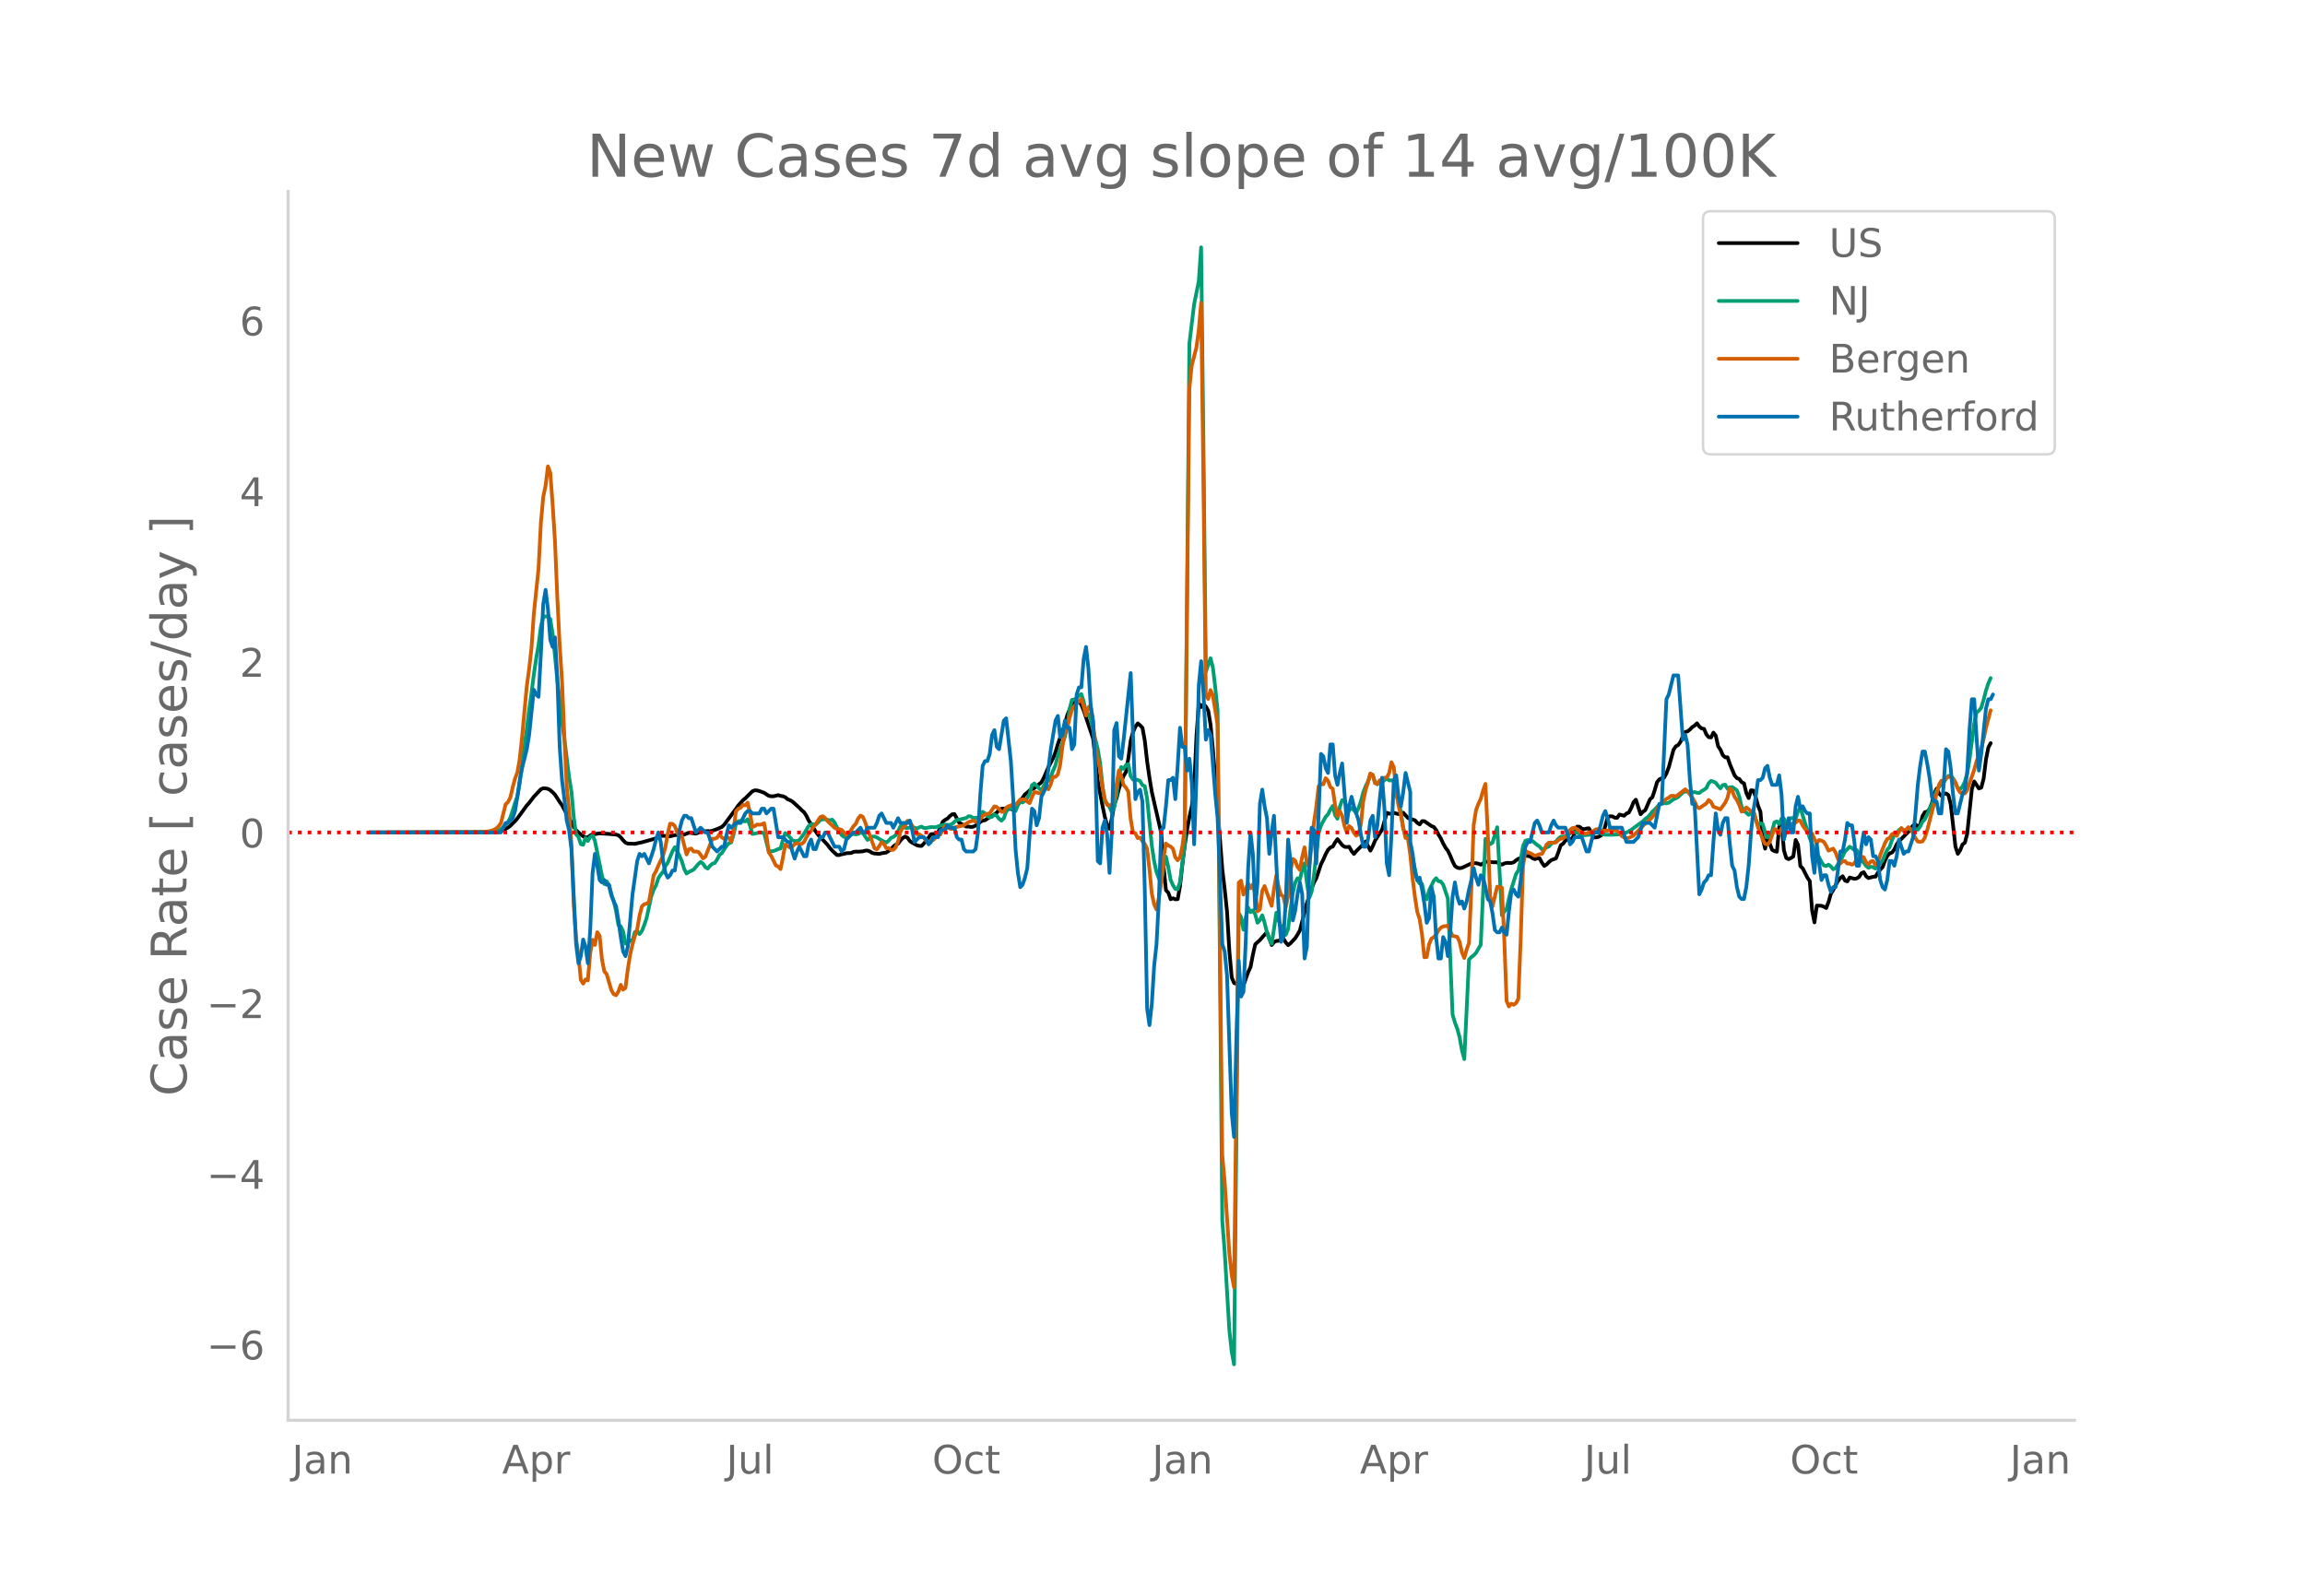 <svg height="864" viewBox="0 0 936 648" width="1248" xmlns="http://www.w3.org/2000/svg" xmlns:xlink="http://www.w3.org/1999/xlink"><defs><style>*{stroke-linecap:butt;stroke-linejoin:round}</style></defs><g id="figure_1"><path d="M0 648h936V0H0z" style="fill:#fff" id="patch_1"/><g id="axes_1"><path d="M117 576.72h725.4V77.76H117z" style="fill:none" id="patch_2"/><path clip-path="url(#p5bb5771ee6)" d="m149.973 338.045 47.717-.139 4.772-.325.954-.177.955-.31 1.908-1.038.955-.725 1.908-1.897.955-1.119 3.817-5.229.954-1.062 1.91-2.495 2.862-3.033.954-.4.955.044.954.176.955.566.954.823.954.998 1.909 2.955.954 1.327 1.909 3.54 1.909 3.374.954 1.848.954 1.415 1.91 1.7.953.705.955.48.954-.067.954-.726.955-.499.954-.044 1.909-.325 3.817.258 2.863.263.955.263.954.84.954 1.195.955.96.954.398 2.863.08 2.863-.612 5.726-1.597 1.909-.997.954-.05 2.863.207 1.909-.47 1.909-.125.954-.137.954.02 1.91-.757 2.862.398.954-.392.955-.647.954-.045.955.122.954-.086.954.053.955-.178 1.908-.703 1.909-.845.954-.907 4.772-6.441.954-1.367 1.91-2.144.953-.774 2.863-2.853.955-.393.954.053.955.243 1.908.719 1.909 1.24.954.172.955-.019 1.908-.46.955.319.954.144.954.405.955.803.954.365.954.554 2.863 2.57.955.996.954.8.954 1.481.955 1.942 2.863 4.464.954 1.292 3.818 4.07.954 1.277.954 1.088 1.909 1.763.954.01.955-.331.954-.128.954-.295 1.91-.08.953-.442.955-.136.954.047 1.909-.147.954-.28.955-.047.954.358.954.625.955.232 1.908.15.955-.259 1.908-.298 1.909-1.33.954-1.117.955-.72.954-.389.954-1.336.955-1.042.954-.524.954.422.955 1.36.954.672 1.909 1.041.954.259.955.026.954-.964 1.909-2.438.954-1.362 1.909-.166.954-.62.954-1.93.955-2.299.954-.79.954-.518.955-.995.954-.768.954-.088 1.91 3.502 2.862 1.573.954-.003.955.155.954-.094 1.909-.95.954-1.01.955-.526.954-.144 1.909-1.279.954-.453.954-.623.955-.758.954-1.092.954-.46.955-.073 1.908.156.955-.025.954.364.954-.499.955-1.691 2.863-4.074.954-.704.955-.936 1.908-.928 1.909-1.574.954-.742.955-1.812 1.908-4.403 1.909-3.627.954-2.404.955-3.274.954-2.731.954-2.366 1.91-6.596.953-2.411.955-1.834.954-1.11.955-.38.954.195.954 1.208.955 2.392 3.817 11.394 1.909 17.336 1.908 9.987.955 4.553.954 3.425.954 1.311.955-4.42.954-5.337.954-2.67.955-3.856.954-2.909.954-2.32.955-1.588.954-5.507.955-7.228.954-3.475.954-2.118.955-1.363.954.787.954.991.955 5.265.954 8.463.954 6.614.955 5.82 3.817 16.67.954 13.526.955 9.604.954 1.022.954 2.64.955-.382.954.43.954-.06.955-5.423.954-8.835.955-7.67.954-6.259.954-5.262.955-4.287.954-7.412.954-21.401.955-12.99.954 1.525.954-1.15.955.94.954 1.738.954 5.718.955 9.996 3.817 48.751.954 7.966.955 9.114.954 16.17.954 10.58.955 2.236.954.322.955-.522.954 1.85.954-.723 1.909-5.39.954-2.043.955-4.998.954-4.208 1.909-1.76 1.908-2.168.955-1.042 1.908 5.241.955-1.182.954-.476.954-.074.955-.587.954-.334.954 1.648.955 1.048.954-.77 1.909-2.028.954-1.477.955-1.715 2.863-11.085 1.908-6.01.955-2.34.954-1.75 1.909-5.747.954-1.875.954-2.18.955-1.738.954-.96.954-.356.955-1.69.954-1.32 1.909 2.424.954.69.955.098.954-.12.954 1.745.955 1.168.954-1.143 1.909-1.873 1.908-2.049 1.909 3.745.954-1.796.955-2.313 2.863-4.49 1.908-6.787.955.315.954.146.955-.411 1.908.491 1.909-.55 1.909 2.127 2.863.949.954 1.07.954.582.955-1.319.954.012 2.863 1.993.954.346.955 1.269.954 1.855.954 1.57.955 2.061.954 1.702.955 1.239.954 2.005.954 2.303.955 1.877.954.659.954.211.955-.168 3.817-1.772 1.909-.098.954.223.954.387 1.91-1.175.953-.037 1.91.216 1.908.038.954.626.955.281.954-.44.954-.24 1.909.025.954-.275.955-.784.954-.63.954-.308.955-.604.954-.372 1.909.315.954.746.954.37.955-.327.954-.038.954 1.805.955 1.316.954-.587.954-1.012.955-.763 1.909-.715.954-2.479.954-2.822.955-.643.954-1.246.954-.74.955.095.954-.266 1.909-4.788.954.055.954.79.955.213.954-.274.954-.108.955 1.745.954 2.003.954-.042.955-.184.954-.502.954-.726 1.91-6.764.954-.404.954.03.954.545.955.066.954-1.351 1.909.496.954-.926.954-.386.955-1.814.954-2.372.954-1.014 1.91 5.907.953-1.018.955-.654 1.908-4.414.955-.823.954-2.839.954-3.294.955-1.148.954-.408.955-.285.954-1.72.954-2.484 1.909-7.115.954-1.408.955-.485.954-1.34.954-2.35.955-1.617.954-.261.954-.756.955-.976.954-.627.954-.915.955 1.31.954.8.954.162.955 2.242.954 1.13.954.093.955-1.962.954 1.27.955 4.29.954 1.4.954 2.214.955.878.954-.04.954 2.817 1.909 4.553.954 1.112.955.348.954 1.324.954.43.955 3.918.954 2.084.954-3.171.955.112.954 2.68.954 3.525.955 2.331.954 11.02.955 4.046.954-5.487.954 3.57.955 2.402.954.51.954.238.955-10.094.954-1.903.954 11.45.955 3.107.954.461.954-.459.955-.624.954-6.716.954 1.997.955 8.592.954.958 1.909 3.765.954 1.364.954 11.976.955 4.83.954-6.832 1.909.096.954.349.955.561.954-2.478.954-3.382.955-1.515.954-1.959.954-1.631.955-1.281.954-.68.954 1.762.955.325.954-1.572 1.909.544.954-.186.954-.597.955-1.506.954-.392.954 1.644.955.733 1.909-.546.954-.05.954-1.631.955-1.256.954-.974.954-2.586.955-1.964.954-1.033.954-.325.955-1.257.954-2.05.954-1.49.955-.763 2.863-2.87.954-1.434.954-1.113.955-.463.954.885.954-.723.955-3.557.954-1.595.955-.156.954-1.139.954-2.315.955-3.974.954-1.94.954 1.918.955.986.954-.698.954-.25.955.67.954 3.75 1.909 17.141.954 2.952.954-1.418.955-2.384.954-.71.954-3.575 1.91-18.253.953-3.052 1.91 2.855.954-.353.954-3.681.954-7.765.955-4.824.954-1.78h0" style="fill:none;stroke:#000;stroke-linecap:round;stroke-width:1.5" id="line2d_1"/><path clip-path="url(#p5bb5771ee6)" d="m149.973 338.04 47.717-.098 2.863-.227.955-.187.954-.32.954-.474 1.909-1.772.954-1.1.955-1.927.954-2.787.954-3.15.955-2.579.954-5.418 1.909-14.994.954-6.961.954-7.783.955-6.744.954-7.607.954-6.45.955-5.523.954-7.427.954-4.138 1.91-.113.954 1.152.954 6.005.954 8.844.955 10.066.954 7.745.954 9.031.955 6.939 1.908 15.472.955 5.834.954 10.564.954 6.92.955.998.954 2.964.954.229.955-2.771.954 1.228.954-1.674.955-.709.954 2.365 2.863 14.135.955 3.366.954-1.1.954 1.713.955 4.112.954 2.152.954 4.116.955 5.699.954.51.954 2.081.955 4.945.954-.058.954-1.254.955.046.954-3.434.954-.37.955 1.186.954-1.272.954-2.394.955-2.86 1.909-8.862.954-2.661.954-1.716.955-2.95.954-1.453.954-1.133.955-2.353.954-1.34 1.909-4.659.954-1.622.954 1.529.955 1.946.954 2.251.954 3.114.955 1.837.954-.643 1.909-.95 1.908-2.237.955-.882.954.689.955 1.463.954.551.954-1.138.955-.842.954-.273.954-1.447.955-1.837.954-.733 1.909-2.967.954-1.026.954-.354.955-3.185.954-4.385.954-1.043.955-.125 1.908.19.955-.851.954 2.56.954 3.394.955-.124 1.909-.456 1.908.14 1.909 7.61 1.909-.24.954-.332.954-.494.955-.169.954-3.493.954-2.815.955.749.954.995.954 1.18.955.27.954.035.954-.342 1.91-2.588 1.908-3.177.954-.633.955-.034.954.154 1.909-1.94.954-.218.954-.09.955.335.954.125.954-.229.955 1.169.954 1.968 1.909 3.09.954.75.954.157 1.91-1.276.953-.063.955.185.954-.184.954-.503.955.05 1.909 2.868 1.908-1.326.955-.061.954.394 1.909 1.166 1.908.894.955-.764.954-1.083.954-.42.955-.683.954-1.65.954-1.987.955-.19.954.776.954.09 1.91-.252.953.114.955.406.954-.52.955-.292.954.555.954-.018 1.909-.364 1.909.091 2.863-.997.954-.08 1.909.138.954-.4 1.909-1.688.954-.072 2.863-.673.954-.724.955.085.954.665.955-.153.954.068.954-.94.955-1.499.954.613.954.98.955.655.954-.24.954-.913.955.492.954 1.242.954.744.955-.933.954-2.721.954-1.19.955-.233.954.404.954.762.955-2.325.954-1.566.955.408.954-.729.954-1.015.955-1.841.954-3.386.954-.737 1.909 2.005.954.784 1.909-3.507.954-.34.955-1.62.954-2.549.954-2.153.955-3.902 2.863-7.657.954-3.985.954-7.182.955-3.822.954-.16.955-.574.954-.983.954-.641.955 2.944.954 4.703.954.335.955 2.054.954 4.62 1.909 7.687.954 5.544.954 9.3.955 6.38.954.936.954 1.32.955 2.22.954-1.93.954-5.065.955-7.897.954-3.527.954.733.955-1.545.954-.38.955 4.869.954 1.391.954-.072.955.241.954.428.954 1.686.955.38.954 4.99 1.909 19.177.954 6.31.954 4.445.955 2.557.954 1.852.954-6.567.955-4.118.954 4.154.954 5.257.955 2.185.954 1.523.954.143.955-2.89 1.909-15.22 1.908-203.525 1.909-15.837 1.909-9.43.954-13.781.954 80.61.955 91.681 1.908-5.42.955 3.734.954 8.004.954 9.523 1.91 207.19.953 12.22 1.91 32.07.953 8.83.955 5.158 1.909-183.279.954 1.648.954 5.116.955-5.03.954-3.941.954 1.863.955-.76.954 1.614.954 3.437.955-1.049.954-1.978.954 2.997.955 3.991.954 2.66.954 1.923.955-5.904.954-6.682.954 3.21.955 2.311.954.118.954 3.32.955-2.377.954-7.803.955-6.598.954-4.278.954-1.905.955.59.954-4.045.954-2.61.955 7.867.954 6.206.954-2.49.955-6.626 1.908-17.138.955-3.243 1.908-3.465.955-1.021.954-1.953.954-1.46.955 3.637.954 1.557.954-4.751.955-2.781.954-.034.955 2.82.954 1.356.954-1.011.955.922.954 1.146.954-1.998.955-2.761.954-3.587.954-2.494.955-1.915.954-2.812.954.101.955 2.884.954.916.954-.6.955-.176 1.908-1.724.955.967.954-.081.955.477.954 4.994 1.909 7.258.954 6.7.954 2.902.955-.082 3.817 18.367.954 1.3.955.155.954 4.634.954 1.632.955-3.587 1.908-3.927.955-1.081.954 1.224.954.145.955 1.24 1.909 5.65 1.908 47.102.955 3.27.954 2.505.954 3.457.955 5.339.954 3.533 1.909-40.405.954-.997.954-.723.955-1.023 1.908-3.29 1.91-42.96.953.811.955 1.35.954-.665 1.909-6.248 1.909 35.737.954-1.481.954-1.003.955-4.345.954-3.762 1.909-6.048.954-1.536.954-4.342.955-5.597.954-2.142.954-.276 1.909.378 1.909 1.614.954.65.954 1.09.955-.137.954-.602.954-.374.955-1.095.954-.503.955-.374.954-1.185.954-.758.955-.133.954.037.954-.424.955-1.007.954-.458.954.052 1.909.695 1.909.563 1.908-.131.955-.15.954-.477.954-.29.955.017.954.157.954.466.955.243.954-.038.955.074 3.817-.205.954-.363 1.909-.36 1.909-1.085 4.771-3.503.955-.931.954-.68.954-1.038.955-1.214.954-.862 1.909-2.055.954-.374.955-.153.954-.014.954-.187 1.909-1.42.954-.391.955-.538 1.908-1.853.955-.342.954-.074 1.909.482.954-.235.954.304.955.092.954-.77.954-.526.955-.687.954-1.974.954-.95.955.281.954.48.955 1.23.954 1.019.954-1.29.955-.21.954 1.647.954-.541.955-.114.954.598.954.748.955 2.393.954 4.17.954 1.899.955.525.954.956.954-.514.955-.993.954 3.25.954 2.454.955-.812.954.377.955 3.358.954 2.052.954-.826.955-1.818.954-3.477.954-.404.955 1.109.954-2.236.954-.04.955 2.256.954-1.646.954-.76.955-.027.954.333.954-3.058.955-1.516 3.817 12.386.954 1.971.955 4.019.954 2.173.955-.39.954 1.883.954 1.396.955.29.954-.579.954.713.955 1.17.954-.444.954-1.548.955-1.227 1.908-4 1.909-1.915.954.505.955.846h.954l.954 1.907.955 2.3.954.87.954 1.313.955.802.954-.436.955.155.954.583.954-.756.955-1.411.954-1.055.954-2.415.955-2.01.954-1.099.954-2.848.955-2.05.954-.42.954-1.583.955-.712.954 1.064.954-.48.955-.606.954.647.954.26.955-.34.954.042.954-1.31.955-1.953.954-.979.955-1.949.954-2.319.954-1.66 1.909-5.697.954-1.447.955-1.15.954-.677.954-1.596.955-1.139.954.042.954.94 1.91 3.835.953.637.955-1.043.954-2.002.954-3.247.955-5.697 1.908-14.636.955-4.564.954-.726.955-1.21.954-3.16.954-3.726.955-2.958.954-2.195h0" style="fill:none;stroke:#009e73;stroke-linecap:round;stroke-width:1.5" id="line2d_2"/><path clip-path="url(#p5bb5771ee6)" d="m149.973 338.04 41.991-.095 3.817-.133 2.863-.247 1.91-.588.954-.53.954-.93.954-1.233 1.909-7.7.954-.872.955-1.878.954-4.077.954-3.585.955-2.522.954-5.462.954-8.97 1.91-20.578.953-6.998.955-8.478.954-13.958 1.909-18.226.954-18.624.954-10.564.955-4.57.954-7.852.955 2.617.954 12.745.954 15.077.955 22.93.954 19.23.954 14.585.955 22.758.954 20.065.954 9.71.955 13.75.954 24.542.954 13.977.955 6.449.954 10.07.954 1.536.955-1.706.954.379.954-10.943.955-5.52.954 2.087.954-5.177.955 1.46.954 9.615.955 4.818.954 1.137 1.909 6.506.954 1.63.954.437.955-1.517.954-2.712.954 1.972.955-.74.954-7.548.954-6.03.955-4.116.954-3.3.954-2.826.955-5.614.954-3.66.954-.892.955-.19.954-.777 1.909-10.753.954-1.67.955-2.275 1.908-4.078.955-3.394.954-5.576.954-3.964.955.057.954.91.954 2.485.955 1.84.954-.285 1.909 7.491.954-2.124.954-.284.955 1.232.954-.038.954.152.955 1.195.954 1.441.955-.645 2.863-7.34.954.02.954-.417.955-1.442.954 1.328.954.607.955-.816.954.455.954 1.423.955-4.59.954-7.624.954-1.119.955-.398.954-1.176.954.228.955-1.12.954 4.06.954 5.84.955-.36.954-.664.955.095.954-.114.954-.512.955 4.855.954 7.018.954 1.384 1.909 3.87.954.473.955 1.043.954-4.646.954-5.273 1.909 1.138.954-.341.955-1.024.954-.398.954.379.955-.057.954-.797.954-1.877.955-1.555.954-1.1.955-1.67.954-1.023.954-1.612.955-1.328.954-.285.954.778.955 1.195 2.863 2.693.954.569.954-.019.955.322 1.908 2.2.955-.569 1.908-3.053.955-.986.954-2.143.954-1.233.955.474.954 2.124.955 2.997.954 2.37 1.909 5.33.954.398.954-1.29.955-1.63.954.777.954 1.65.955-.038.954.74.954-.02.955-1.024.954-2.294.954-3.926.955-1.707.954-.872.954-1.935.955.247.954 1.706.954 2.106.955 1.346.954.02.955.644.954.853.954 1.176.955.588.954-.664.954-.246 1.909-2.03.954-.208.955-1.935.954-1.479 1.909 1.005.954.171 1.909-.872 1.908-.36.955-.266 1.908-1.309 1.91-.607.954.455.954.19 1.909-2.465.954-.645.954-.285.955-.151 1.908-2.845.955.227.954.854.954 1.1.955-.02.954-1.63.954-.588.955-.342.954-.512.954.323 1.91-2.181 1.908-.114.954.891.955.664.954-2.446.954-2.03.955.076.954.398.954-.018.955-1.821.954-.607.954.815.955-2.143.954-2.882.954-.02.955-.948.954-3.944.954-7.606.955-5.5.954-1.687.954-4.21.955-3.244.954-1.555 2.863-2.902.955 3.035.954 3.66.954-3.319.955-.796.954 7.055.954 9.862.955 4.95.954 4.134.954 7.245.955 4.78.954 2.389.954.208.955-.17.954-2.428 1.909-11.588.954 2.295.954 3.566.955 1.119.954 1.574.955 11.113.954 5.425.954.398.955 1.953.954-.19.954 1.442.955 1.119.954 1.896.954 8.307.955 9.9.954 4.438.954 2.086.955-4.532.954-6.202.954-10.298.955-5.747.954.74.954.493.955.853.954 3.49.954 1.214.955-1.1.954-4.514.955-7.358 1.908-178.692.955-9.199 1.908-7.396.955-7.017.954-11.02.954 73.681.955 85.648.954 1.48.954-3.623.955 2.238 1.908 11.72 1.91 174.937.953 10.602 1.91 29.055.953 8.933.955 5.082.954-77.568.955-86.786.954-.815.954 5.651 1.909-4.532.954 1.991.955-1.593.954 3.622.954 7.302.955-.74.954-7.529.954-1.991 2.863 8.022.955-6.695.954-5.632.954 4.798.955 3.091.954.664.954 4.362.955-4.305.954-10.26.955-5.064.954.664.954 2.56.955 1.233.954-5.235.954-3.926.955 6.316.954 1.859 1.909-18.15.954-6.43.954-8.401.955-.873.954.095.954-2.484.955 1.043.954 2.56.954.683.955 6.486.954 4.647.954-2.049.955 1.783.954 4.21.955 2.504.954-2.447.954.797.955 1.915.954 1.214.954-.569.955-4.115.954-9.37.954-4.513.955-3.091.954-3.604.954.55.955 3.395.954.303.954-1.517.955.209.954-1.214.954-.076.955-1.783.954-4.419.955 2.01.954 9.313.954 6.24.955 3.906.954 5.235.954 4.02.955.228.954 6.486.954 9.654.955 7.624.954 6.087.954 2.864.955 6.183.954 9.312.954-.076.955-5.158.954-2.333.954-.55.955-1.024.954-1.707.954-1.138.955-.531.954-.095.955-.247 1.908 4.173 1.909.398.954 2.067.955 4.249.954 2.275.954-3.394.955-2.693.954-21.697.954-26.286.955-5.955.954-2.541.954-2.049.955-3.394.954-2.694.954 19.971.955 25.698.954 4.097 1.909-8.023.954.323.955.057.954 20.463.954 25.547.955 2.238.954-1.081.954.417.955-.664.954-1.726.954-23.934.955-29.852.954-6.41.954.702.955.284 1.908 1.081.955-.208.954-.418.954-.057.955-1.63.954-2.163.954-.815.955-.057.954.095.955-.17.954-.892.954-.588.955-.152.954-.702 1.909-2.712.954-.74.954-.189.955.588.954.872.954.55.955.38.954-.038.954-.436.955-.095.954-.474.954-.664.955-.057 1.908.55.955.095.954-.076.955-.247 2.863.266.954.967.954 1.195.955.588.954.322.954-.133 1.909-.91 2.863-2.977 1.909-1.935.954-.702 1.909-1.896.954-1.29 1.909-3.68 2.863-2.446.954-.474.955-.758.954-.038.954.322 3.818-2.94.954.797 1.909 2.503.954 1.631.954 2.106.955.663 2.863-1.953.954-1.404.954.778.955 1.935 2.863 1.08 1.909-2.636.954-2.029.954-3.83.955.853.954 2.484.954 1.347.955 1.99.954 2.75.954-.435.955-1.271.954.683.954.91.955-.17.954 3.129.954 3.565.955 2.105.954 2.77.955 1.782.954.285.954-1.12 1.909-5.272.954.683.955 1.195.954-2.049.954-1.479.955 1.442 2.863-2.087.954-.17.954-.93.955.133.954 1.916 1.909 2.712.954 1.043.954-.493.955 2.219.954 1.782.955-1.365.954.265.954.475.955 1.574.954 2.01 1.909-.816.954 1.537.954 2.56.955 1.972.954-.91.954-.114.955 1.005.954.038.954.418.955-.494.954-1.687.954-.456.955-.644.954.284.954 2.067.955.835.954-1.195.955-.152.954 1.555.954-.872.955-3.072 1.908-4.837.955-1.725.954-.418.954-1.574.955-.284.954.967 1.909-3.148.954.986.954-.266.955-1.1.954.759.954 1.669.955 2.048.954 1.366.954.132.955-.19.954-1.478.955-3.035 4.771-18.434.955-1.65.954-.133.954-.835.955-.663.954.151.954.588.955 1.442.954 2.617.954 1.574 1.91.398.953-1.308 2.863-8.27.955-3.432 1.909-5.215.954-3.812.954-4.476 1.909-7.245h0" style="fill:none;stroke:#d55e00;stroke-linecap:round;stroke-width:1.5" id="line2d_3"/><path clip-path="url(#p5bb5771ee6)" d="M149.973 338.04h53.443l1.909-3.864h.954l1.909-1.932.954-2.898.955-5.796.954-6.761.954-4.83 1.91-7.727.953-5.796 1.91-18.353.953 1.932.955.966.954-17.387.954-20.285.955-5.795.954 7.727.955 12.557.954 2.898.954-3.864.955 16.421.954 28.013.954 13.523.955 7.727.954 8.694.954 3.863.955 7.728 1.908 38.638.955 7.727.954-2.898.954-6.761.955 2.897.954 6.762.954-13.523.955-23.183.954-7.727.954 4.83.955 5.795.954.966.955-.966.954 1.932h.954l.955 3.864.954 2.898.954 1.932.955 5.795.954 6.762.954 5.795.955 1.932.954-3.864 1.909-21.25 1.908-13.523.955-2.898.954.966.954-.966 1.91 3.864 1.908-5.796.954-3.864.955-2.898.954 3.864.954 7.728.955 4.83.954 1.931.954-.966.955-1.932h.954l.954-6.761.955-9.66.954-3.863.954-1.932h.955l.954.966h.954l1.91 5.795 1.908-1.931 1.909 1.931h.954l1.909 5.796 1.908 1.932 1.909-1.932h.954l.955-4.83.954-3.863.954.966 1.909-1.932h1.909l1.908-3.864.955-.966h.954l.954.966h2.864l.954-1.932h.954l.955 1.932 1.908-1.932h.955l1.908 11.591h1.909l1.909 1.932h.954l.954 3.864.955 2.898.954-2.898.954-1.932 1.91 3.864h.953l.955-4.83.954-1.932.955 3.864h.954l.954-2.898.955-1.932h.954l.954-1.932h.955l2.863 5.796h1.908l.955 1.932.954-.966.954-3.864 2.863-2.898h.955l1.908-1.931.955 1.931h.954l.955-1.931h2.863l.954-1.932.954-2.898.955-.966 1.908 3.864h1.909l.954 1.932 1.91-3.864.953 1.932h2.863l.955-.966.954 3.863.954 4.83 1.91-1.932h1.908l.954.966.955 1.932.954-.966.954-1.932h1.909l.954-2.898h1.909l.954-1.931.955.966h1.908l.955 3.863.954.966h.954l.955 3.864.954.966h2.863l.955-.966.954-6.762.954-15.455.955-11.59.954-1.933h.954l.955-2.898.954-7.727.954-1.932.955 6.762.954.966 1.909-11.592.954-.966 1.909 17.387.954 15.455.954 20.285.955 9.66.954 5.795.955-.966.954-2.898.954-3.863.955-13.524.954-10.625.954.966.955 5.796.954-2.898.954-8.694 1.909-3.863 1.909-15.455 1.908-11.592.955-1.932.954 8.694.954-.966.955-5.796.954 2.898h.954l.955 8.694.954-1.932.955-20.285.954-2.898h.954l.955-11.591.954-4.83.954 8.694.955 15.455.954 5.795.954 20.285.955 36.706.954.966.954-14.49.955-2.897.954 5.795.954 15.455.955-17.387.954-40.569.954-2.898.955 13.523.954.966.954-7.727 2.864-27.046 1.908 51.194.955-2.898.954-.965.954 4.83.955 35.739.954 48.297.954 6.761.955-8.693.954-15.455.954-8.693.955-18.353.954-28.013.954-.965.955-8.694.954-10.625h.954l.955-.966.954 8.693.954-13.523.955-15.455.954 7.728h.955l.954 9.659.954-4.83.955 9.66.954 25.114.954-27.046.955-37.672.954-9.66.954 13.524.955 18.353.954-3.864.954 1.932 1.909 24.148.954 9.66.955 24.148.954 27.047.954 2.897.955 9.66 1.908 56.024.955 9.66.954-40.57.955-30.91.954 14.49.954-1.933.955-21.25.954-28.978.954-14.49.955 8.694.954 22.216.954-10.625.955-31.876.954-5.795.954 6.761.955 4.83.954 14.489.954-8.694.955-6.761 1.908 38.637.955 12.558.954-1.932.954-14.49.955-25.114.954 8.694.955 24.148.954-3.864.954-6.761.955-4.83.954 4.83.954 26.08.955-4.83.954-30.91.954-17.386.955.965.954 13.524.954-20.285.955-24.149.954.966.954 4.83.955 1.932.954-11.591h.954l.955 12.557.954 3.864.954-4.83.955-3.864 1.909 24.149.954-6.762.954-3.864.955 3.864 1.908 5.796.955 5.795.954 4.83h.954l.955-2.898.954-7.727.954-1.932.955 8.693.954-4.83.954-10.625.955-8.693.954 12.557.954 22.217.955 4.83.954-16.422.955-22.216.954-1.932.954 8.693.955 3.864.954-5.796.954-7.727 1.909 7.727v20.285l.954 4.83.955 7.727.954 2.898.954-.966.955 4.83.954 5.796.954 7.727.955-1.932.954-12.557.954 3.864.955 16.42.954 8.694h.954l.955-8.693.954 1.932.955 5.795.954-9.66.954-14.488.955-5.796.954 5.796.954 2.898.955-.966.954 2.897.954-2.897.955-4.83.954-3.864.954-4.83.955 3.864.954 2.898.954-3.864.955.966.954 3.864.954 4.83.955.966.954 4.83.954 6.76.955.967h.954l.955-1.932.954 1.932.954.966.955-9.66.954-7.727.954-.966.955 1.932.954.966.954-6.762.955-8.693.954-4.83.954-1.932h.955l1.908-7.727.955-.966.954 1.932.954 2.897h2.863l.955-2.897.954-1.932.955 1.932.954.966h2.863l.954 2.897.955 3.864.954-.966.954-1.932h2.863l1.909 5.796h.954l1.91-7.728h1.908l.954-2.897.954-3.864.955-1.932.954 2.898.955 3.864h4.771l1.909 5.795h2.863l1.909-1.932 1.908-5.795h2.863l1.91 1.932 1.908-9.66h.954l1.909-42.501.954-1.932 1.909-7.728h1.909l1.908 26.08.955-1.931.954 3.864.954 14.489.955 9.66h.954l1.909 36.705.954-1.932.954-2.898.955-.966.954-1.932h.954l.955-13.523.954-11.591.955 6.761.954 1.932.954-4.83.955-1.931h.954l.954 10.625.955 8.694.954 1.931.954 6.762.955 3.864.954.966h.954l.955-4.83.954-8.693.954-13.524.955-8.693.954-5.796.954-6.761h.955l.954-.966.955-3.864.954-.966.954 4.83.955 2.898h1.908l.955-3.864.954 7.727.954 18.353.955-3.864.954-4.83.954 5.796h.955l.954-10.625.954-3.864.955 4.83.954-.966.954 1.932.955.966h.954l.954 17.387.955 6.761.954-11.59.955 7.727.954 6.761.954-1.932h.955l.954 3.864.954 2.898.955-1.932h.954l.954-6.762.955-7.727h.954l.954-4.83.955-6.761.954.966h.954l.955 6.761.954 9.66h.954l.955-7.728.954-5.796.954 4.83.955-2.898.954.966.955 6.762h.954l.954 1.932.955 7.727.954 2.898.954.966.955-3.864.954-7.727h.954l.955 1.932.954-3.864.954-6.762 1.909 5.796.954-.966h.955l1.908-5.796.955-9.66.954-11.59.954-7.728.955-5.795h.954l.955 4.83.954 5.795.954 7.727.955 1.932h.954l.954 4.83h.955l.954-11.591.954-14.49.955.967.954 6.761.954 10.625.955 7.728h.954l1.909-7.728.954-1.931.954-6.762.955-17.387.954-12.557h.954l.955 15.455.954 13.523.955-6.762 1.908-18.352.955-3.864h.954l.954-1.932h0" style="fill:none;stroke:#0072b2;stroke-linecap:round;stroke-width:1.5" id="line2d_4"/><path clip-path="url(#p5bb5771ee6)" d="M117 338.04h725.4" style="fill:none;stroke:red;stroke-dasharray:1.5,2.475;stroke-dashoffset:0;stroke-width:1.5" id="line2d_5"/><path d="M117 576.72V77.76" style="fill:none;stroke:#d3d3d3;stroke-linecap:square;stroke-linejoin:miter;stroke-width:1.25" id="patch_3"/><path d="M117 576.72h725.4" style="fill:none;stroke:#d3d3d3;stroke-linecap:square;stroke-linejoin:miter;stroke-width:1.25" id="patch_4"/><g id="matplotlib.axis_1"><g id="xtick_1"><g style="fill:#696969" transform="matrix(.16 0 0 -.16 118.553 598.378)" id="text_1"><defs><path d="M9.813 72.906h9.859V5.078q0-13.187-5-19.14-5-5.954-16.094-5.954h-3.75v8.297h3.078q6.531 0 9.219 3.672Q9.813-4.39 9.813 5.078z" id="DejaVuSans-74"/><path d="M34.281 27.484q-10.89 0-15.093-2.484-4.204-2.484-4.204-8.5 0-4.781 3.157-7.594 3.156-2.797 8.562-2.797 7.485 0 12 5.297 4.516 5.297 4.516 14.078v2zm17.922 3.72V0H43.22v8.297Q40.14 3.328 35.547.953q-4.594-2.375-11.234-2.375-8.391 0-13.36 4.719Q6 8.016 6 15.922q0 9.219 6.172 13.906 6.187 4.688 18.437 4.688h12.61v.89q0 6.203-4.078 9.594-4.078 3.39-11.453 3.39-4.688 0-9.141-1.124-4.438-1.125-8.531-3.375v8.312q4.921 1.906 9.562 2.844 4.64.953 9.031.953 11.875 0 17.735-6.156 5.86-6.14 5.86-18.64z" id="DejaVuSans-97"/><path d="M54.89 33.016V0h-8.984v32.719q0 7.765-3.031 11.61-3.031 3.858-9.078 3.858-7.281 0-11.484-4.64-4.204-4.625-4.204-12.64V0H9.08v54.688h9.03v-8.5q3.235 4.937 7.594 7.374Q30.078 56 35.797 56q9.422 0 14.25-5.828 4.844-5.828 4.844-17.156z" id="DejaVuSans-110"/></defs><use xlink:href="#DejaVuSans-74"/><use x="29.492" xlink:href="#DejaVuSans-97"/><use x="90.771" xlink:href="#DejaVuSans-110"/></g></g><g id="xtick_2"><g style="fill:#696969" transform="matrix(.16 0 0 -.16 203.891 598.378)" id="text_2"><defs><path d="M34.188 63.188 20.797 26.906h26.812zm-5.579 9.718h11.188L67.578 0h-10.25l-6.64 18.703h-32.86L11.188 0H.78z" id="DejaVuSans-65"/><path d="M18.11 8.203v-29H9.077v75.484h9.031v-8.296q2.844 4.875 7.157 7.234Q29.594 56 35.594 56q9.968 0 16.187-7.906 6.235-7.907 6.235-20.797T51.78 6.484q-6.218-7.906-16.187-7.906-6 0-10.328 2.375-4.313 2.375-7.157 7.25zm30.578 19.094q0 9.906-4.079 15.547-4.078 5.64-11.203 5.64-7.14 0-11.218-5.64-4.079-5.64-4.079-15.547 0-9.906 4.078-15.547 4.079-5.64 11.22-5.64 7.124 0 11.202 5.64t4.078 15.547z" id="DejaVuSans-112"/><path d="M41.11 46.297q-1.516.875-3.297 1.281Q36.03 48 33.89 48q-7.625 0-11.703-4.953-4.079-4.953-4.079-14.234V0H9.08v54.688h9.03v-8.5q2.844 4.984 7.375 7.39Q30.031 56 36.531 56q.922 0 2.047-.125 1.125-.11 2.484-.36z" id="DejaVuSans-114"/></defs><use xlink:href="#DejaVuSans-65"/><use x="68.408" xlink:href="#DejaVuSans-112"/><use x="131.885" xlink:href="#DejaVuSans-114"/></g></g><g id="xtick_3"><g style="fill:#696969" transform="matrix(.16 0 0 -.16 294.925 598.378)" id="text_3"><defs><path d="M8.5 21.578v33.11h8.984V21.922q0-7.766 3.016-11.656 3.031-3.875 9.094-3.875 7.265 0 11.484 4.64 4.234 4.64 4.234 12.656v31h8.985V0h-8.984v8.406Q42.047 3.422 37.718 1q-4.313-2.422-10.032-2.422-9.421 0-14.312 5.86Q8.5 10.296 8.5 21.578zM31.11 56z" id="DejaVuSans-117"/><path d="M9.422 75.984h8.984V0H9.422z" id="DejaVuSans-108"/></defs><use xlink:href="#DejaVuSans-74"/><use x="29.492" xlink:href="#DejaVuSans-117"/><use x="92.871" xlink:href="#DejaVuSans-108"/></g></g><g id="xtick_4"><g style="fill:#696969" transform="matrix(.16 0 0 -.16 378.545 598.378)" id="text_4"><defs><path d="M39.406 66.219q-10.75 0-17.078-8.016-6.312-8-6.312-21.828 0-13.766 6.312-21.781 6.328-8 17.078-8 10.735 0 17.016 8 6.281 8.015 6.281 21.781 0 13.828-6.281 21.828-6.281 8.016-17.016 8.016zm0 8q15.328 0 24.5-10.281 9.188-10.282 9.188-27.563 0-17.234-9.188-27.516-9.172-10.28-24.5-10.28-15.375 0-24.593 10.25-9.204 10.265-9.204 27.546t9.204 27.563q9.218 10.28 24.593 10.28z" id="DejaVuSans-79"/><path d="M48.781 52.594v-8.407q-3.812 2.11-7.64 3.157-3.828 1.047-7.735 1.047-8.75 0-13.593-5.547-4.829-5.532-4.829-15.547 0-10.016 4.829-15.563 4.843-5.53 13.593-5.53 3.907 0 7.735 1.046 3.828 1.047 7.64 3.156V2.094Q45.016.344 40.984-.531q-4.015-.89-8.562-.89-12.36 0-19.64 7.765-7.266 7.765-7.266 20.953 0 13.375 7.343 21.031Q20.22 56 33.016 56q4.14 0 8.093-.86 3.953-.843 7.672-2.546z" id="DejaVuSans-99"/><path d="M18.313 70.219V54.688h18.5v-6.985h-18.5V18.016q0-6.688 1.828-8.594 1.828-1.906 7.453-1.906h9.218V0h-9.218q-10.407 0-14.36 3.875-3.953 3.89-3.953 14.14v29.688H2.687v6.984h6.594V70.22z" id="DejaVuSans-116"/></defs><use xlink:href="#DejaVuSans-79"/><use x="78.711" xlink:href="#DejaVuSans-99"/><use x="133.691" xlink:href="#DejaVuSans-116"/></g></g><g id="xtick_5"><g style="fill:#696969" transform="matrix(.16 0 0 -.16 467.845 598.378)" id="text_5"><use xlink:href="#DejaVuSans-74"/><use x="29.492" xlink:href="#DejaVuSans-97"/><use x="90.771" xlink:href="#DejaVuSans-110"/></g></g><g id="xtick_6"><g style="fill:#696969" transform="matrix(.16 0 0 -.16 552.229 598.378)" id="text_6"><use xlink:href="#DejaVuSans-65"/><use x="68.408" xlink:href="#DejaVuSans-112"/><use x="131.885" xlink:href="#DejaVuSans-114"/></g></g><g id="xtick_7"><g style="fill:#696969" transform="matrix(.16 0 0 -.16 643.262 598.378)" id="text_7"><use xlink:href="#DejaVuSans-74"/><use x="29.492" xlink:href="#DejaVuSans-117"/><use x="92.871" xlink:href="#DejaVuSans-108"/></g></g><g id="xtick_8"><g style="fill:#696969" transform="matrix(.16 0 0 -.16 726.882 598.378)" id="text_8"><use xlink:href="#DejaVuSans-79"/><use x="78.711" xlink:href="#DejaVuSans-99"/><use x="133.691" xlink:href="#DejaVuSans-116"/></g></g><g id="xtick_9"><g style="fill:#696969" transform="matrix(.16 0 0 -.16 816.182 598.378)" id="text_9"><use xlink:href="#DejaVuSans-74"/><use x="29.492" xlink:href="#DejaVuSans-97"/><use x="90.771" xlink:href="#DejaVuSans-110"/></g></g></g><g id="matplotlib.axis_2"><g id="ytick_1"><g style="fill:#696969" transform="matrix(.16 0 0 -.16 83.912 552.03)" id="text_10"><defs><path d="M10.594 35.5h62.593v-8.297H10.594z" id="DejaVuSans-8722"/><path d="M33.016 40.375q-6.641 0-10.532-4.547-3.875-4.531-3.875-12.437 0-7.86 3.875-12.438 3.891-4.562 10.532-4.562 6.64 0 10.515 4.562 3.875 4.578 3.875 12.438 0 7.906-3.875 12.437-3.875 4.547-10.515 4.547zm19.578 30.922v-8.984q-3.719 1.75-7.5 2.671-3.782.938-7.5.938-9.766 0-14.922-6.594-5.14-6.594-5.875-19.922 2.875 4.25 7.219 6.516 4.359 2.266 9.578 2.266 10.984 0 17.36-6.672 6.374-6.657 6.374-18.125 0-11.235-6.64-18.032-6.641-6.78-17.672-6.78-12.657 0-19.344 9.687-6.688 9.703-6.688 28.109 0 17.281 8.204 27.563 8.203 10.28 22.015 10.28 3.719 0 7.5-.734t7.89-2.187z" id="DejaVuSans-54"/></defs><use xlink:href="#DejaVuSans-8722"/><use x="83.789" xlink:href="#DejaVuSans-54"/></g></g><g id="ytick_2"><g style="fill:#696969" transform="matrix(.16 0 0 -.16 83.912 482.726)" id="text_11"><defs><path d="M37.797 64.313 12.89 25.39h24.906zm-2.594 8.593H47.61V25.391h10.407v-8.203H47.609V0h-9.812v17.188H4.89v9.515z" id="DejaVuSans-52"/></defs><use xlink:href="#DejaVuSans-8722"/><use x="83.789" xlink:href="#DejaVuSans-52"/></g></g><g id="ytick_3"><g style="fill:#696969" transform="matrix(.16 0 0 -.16 83.912 413.422)" id="text_12"><defs><path d="M19.188 8.297h34.421V0H7.33v8.297q5.609 5.812 15.296 15.594 9.703 9.797 12.188 12.64 4.734 5.313 6.609 9 1.89 3.688 1.89 7.25 0 5.813-4.078 9.469-4.078 3.672-10.625 3.672-4.64 0-9.797-1.61-5.14-1.609-11-4.89v9.969Q13.767 71.78 18.938 73q5.188 1.219 9.485 1.219 11.328 0 18.062-5.672 6.735-5.656 6.735-15.125 0-4.5-1.688-8.531-1.672-4.016-6.125-9.485-1.218-1.422-7.765-8.187-6.532-6.766-18.453-18.922z" id="DejaVuSans-50"/></defs><use xlink:href="#DejaVuSans-8722"/><use x="83.789" xlink:href="#DejaVuSans-50"/></g></g><g id="ytick_4"><g style="fill:#696969" transform="matrix(.16 0 0 -.16 97.32 344.118)" id="text_13"><defs><path d="M31.781 66.406q-7.61 0-11.453-7.5Q16.5 51.422 16.5 36.375q0-14.984 3.828-22.484 3.844-7.5 11.453-7.5 7.672 0 11.5 7.5 3.844 7.5 3.844 22.484 0 15.047-3.844 22.531-3.828 7.5-11.5 7.5zm0 7.813q12.266 0 18.735-9.703 6.468-9.688 6.468-28.141 0-18.406-6.468-28.11-6.47-9.687-18.735-9.687-12.25 0-18.718 9.688-6.47 9.703-6.47 28.109 0 18.453 6.47 28.14Q19.53 74.22 31.78 74.22z" id="DejaVuSans-48"/></defs><use xlink:href="#DejaVuSans-48"/></g></g><g id="ytick_5"><use xlink:href="#DejaVuSans-50" style="fill:#696969" transform="matrix(.16 0 0 -.16 97.32 274.814)" id="text_14"/></g><g id="ytick_6"><use xlink:href="#DejaVuSans-52" style="fill:#696969" transform="matrix(.16 0 0 -.16 97.32 205.51)" id="text_15"/></g><g id="ytick_7"><use xlink:href="#DejaVuSans-54" style="fill:#696969" transform="matrix(.16 0 0 -.16 97.32 136.206)" id="text_16"/></g><g style="fill:#696969" transform="matrix(0 -.2 -.2 0 75.753 445.117)" id="text_17"><defs><path d="M64.406 67.281v-10.39q-4.984 4.64-10.625 6.922-5.64 2.296-11.984 2.296-12.5 0-19.14-7.64-6.641-7.64-6.641-22.094 0-14.406 6.64-22.047 6.64-7.64 19.14-7.64 6.345 0 11.985 2.296 5.64 2.297 10.625 6.938V5.609Q59.234 2.094 53.437.33q-5.78-1.75-12.218-1.75-16.563 0-26.094 10.124-9.516 10.14-9.516 27.672 0 17.578 9.516 27.703 9.531 10.14 26.094 10.14 6.531 0 12.312-1.734 5.797-1.734 10.875-5.203z" id="DejaVuSans-67"/><path d="M44.281 53.078v-8.5q-3.797 1.953-7.906 2.922-4.094.984-8.5.984-6.688 0-10.031-2.047-3.344-2.046-3.344-6.156 0-3.125 2.39-4.906 2.391-1.781 9.626-3.39l3.078-.688q9.562-2.047 13.593-5.781 4.032-3.735 4.032-10.422 0-7.625-6.032-12.078-6.03-4.438-16.578-4.438-4.39 0-9.156.86Q10.688.296 5.422 2v9.281q4.984-2.594 9.812-3.89 4.829-1.282 9.579-1.282 6.343 0 9.75 2.172 3.421 2.172 3.421 6.125 0 3.656-2.468 5.61-2.453 1.953-10.813 3.765l-3.125.735q-8.344 1.75-12.062 5.39-3.704 3.64-3.704 9.985 0 7.718 5.47 11.906Q16.75 56 26.811 56q4.97 0 9.36-.734 4.406-.72 8.11-2.188z" id="DejaVuSans-115"/><path d="M56.203 29.594v-4.39H14.891q.593-9.282 5.593-14.142 5-4.859 13.938-4.859 5.172 0 10.031 1.266 4.86 1.265 9.656 3.812v-8.5Q49.266.734 44.187-.344 39.11-1.422 33.892-1.422q-13.094 0-20.735 7.61-7.64 7.625-7.64 20.625 0 13.421 7.25 21.296Q20.016 56 32.328 56q11.031 0 17.453-7.11 6.422-7.093 6.422-19.296zm-8.984 2.64q-.094 7.36-4.125 11.75-4.032 4.407-10.672 4.407-7.516 0-12.031-4.25-4.516-4.25-5.203-11.97z" id="DejaVuSans-101"/><path d="M44.39 34.188q3.172-1.079 6.172-4.594 3-3.516 6.032-9.672L66.609 0H56l-9.313 18.703q-3.624 7.328-7.015 9.719-3.39 2.39-9.25 2.39h-10.75V0h-9.86v72.906h22.266q12.5 0 18.656-5.234 6.157-5.219 6.157-15.766 0-6.89-3.203-11.437-3.204-4.532-9.297-6.282zM19.673 64.797V38.922h12.406q7.125 0 10.766 3.297 3.64 3.297 3.64 9.687 0 6.39-3.64 9.64-3.64 3.25-10.766 3.25z" id="DejaVuSans-82"/><path d="M8.594 75.984h20.703V69H17.578V-6.203h11.719v-6.984H8.594z" id="DejaVuSans-91"/><path d="M25.39 72.906h8.297L8.297-9.28H0z" id="DejaVuSans-47"/><path d="M45.406 46.39v29.594h8.985V0h-8.985v8.203Q42.578 3.328 38.25.953q-4.313-2.375-10.375-2.375-9.906 0-16.14 7.906-6.22 7.922-6.22 20.813 0 12.89 6.22 20.797Q17.968 56 27.874 56q6.063 0 10.375-2.375 4.328-2.36 7.156-7.234zm-30.61-19.093q0-9.906 4.079-15.547 4.078-5.64 11.203-5.64 7.125 0 11.219 5.64 4.11 5.64 4.11 15.547 0 9.906-4.11 15.547-4.094 5.64-11.219 5.64-7.125 0-11.203-5.64-4.078-5.64-4.078-15.547z" id="DejaVuSans-100"/><path d="M32.172-5.078q-3.797-9.766-7.422-12.735-3.61-2.984-9.656-2.984H7.906v7.516h5.282q3.703 0 5.75 1.765Q21-9.766 23.483-3.219l1.61 4.094-22.11 53.813H12.5l17.094-42.766 17.093 42.766h9.516z" id="DejaVuSans-121"/><path d="M30.422 75.984v-89.171H9.719v6.984H21.39V69H9.719v6.984z" id="DejaVuSans-93"/></defs><use xlink:href="#DejaVuSans-67"/><use x="69.824" xlink:href="#DejaVuSans-97"/><use x="131.104" xlink:href="#DejaVuSans-115"/><use x="183.203" xlink:href="#DejaVuSans-101"/><use x="244.727" xlink:href="#DejaVuSans-32"/><use x="276.514" xlink:href="#DejaVuSans-82"/><use x="343.746" xlink:href="#DejaVuSans-97"/><use x="405.025" xlink:href="#DejaVuSans-116"/><use x="444.234" xlink:href="#DejaVuSans-101"/><use x="505.758" xlink:href="#DejaVuSans-32"/><use x="537.545" xlink:href="#DejaVuSans-91"/><use x="576.559" xlink:href="#DejaVuSans-32"/><use x="608.346" xlink:href="#DejaVuSans-99"/><use x="663.326" xlink:href="#DejaVuSans-97"/><use x="724.605" xlink:href="#DejaVuSans-115"/><use x="776.705" xlink:href="#DejaVuSans-101"/><use x="838.229" xlink:href="#DejaVuSans-115"/><use x="890.328" xlink:href="#DejaVuSans-47"/><use x="924.02" xlink:href="#DejaVuSans-100"/><use x="987.496" xlink:href="#DejaVuSans-97"/><use x="1048.775" xlink:href="#DejaVuSans-121"/><use x="1107.955" xlink:href="#DejaVuSans-32"/><use x="1139.742" xlink:href="#DejaVuSans-93"/></g></g><g style="fill:#696969" transform="matrix(.24 0 0 -.24 238.224 71.76)" id="text_18"><defs><path d="M9.813 72.906h13.28l32.329-60.984v60.984h9.562V0h-13.28L19.39 60.984V0H9.813z" id="DejaVuSans-78"/><path d="M4.203 54.688h8.985l11.234-42.672 11.172 42.672h10.593l11.235-42.672 11.187 42.672h8.985L63.28 0H52.688L40.922 44.828 29.109 0H18.5z" id="DejaVuSans-119"/><path d="M8.203 72.906h46.875v-4.203L28.61 0H18.312L43.22 64.594H8.203z" id="DejaVuSans-55"/><path d="M2.984 54.688H12.5L29.594 8.797l17.093 45.89h9.516L35.687 0H23.485z" id="DejaVuSans-118"/><path d="M45.406 27.984q0 9.766-4.031 15.125-4.016 5.375-11.297 5.375-7.219 0-11.25-5.375-4.031-5.359-4.031-15.125 0-9.718 4.031-15.093t11.25-5.375q7.281 0 11.297 5.375 4.031 5.375 4.031 15.093zm8.985-21.203q0-13.953-6.203-20.765Q42-20.797 29.203-20.797q-4.734 0-8.937.703-4.203.703-8.157 2.172v8.735q3.954-2.141 7.813-3.157 3.86-1.031 7.86-1.031 8.843 0 13.234 4.61 4.39 4.609 4.39 13.937v4.453q-2.781-4.844-7.125-7.234Q33.938 0 27.875 0 17.828 0 11.672 7.656q-6.156 7.672-6.156 20.328 0 12.688 6.156 20.344Q17.828 56 27.875 56q6.063 0 10.406-2.39 4.344-2.391 7.125-7.22v8.297h8.985z" id="DejaVuSans-103"/><path d="M30.61 48.39q-7.22 0-11.422-5.64-4.204-5.64-4.204-15.453 0-9.813 4.172-15.453 4.188-5.64 11.453-5.64 7.188 0 11.375 5.655 4.203 5.672 4.203 15.438 0 9.719-4.203 15.406-4.187 5.688-11.375 5.688zm0 7.61q11.718 0 18.406-7.625 6.703-7.61 6.703-21.078 0-13.422-6.703-21.078-6.688-7.64-18.407-7.64-11.765 0-18.437 7.64-6.656 7.656-6.656 21.078 0 13.469 6.656 21.078Q18.844 56 30.609 56z" id="DejaVuSans-111"/><path d="M37.11 75.984V68.5h-8.594q-4.828 0-6.72-1.953-1.874-1.953-1.874-7.031v-4.828h14.797v-6.985H19.922V0H10.89v47.703H2.297v6.984h8.594V58.5q0 9.125 4.25 13.297 4.25 4.187 13.468 4.187z" id="DejaVuSans-102"/><path d="M12.406 8.297h16.11v55.625l-17.532-3.516v8.985l17.438 3.515h9.86V8.296H54.39V0H12.406z" id="DejaVuSans-49"/><path d="M9.813 72.906h9.859V42.094L52.39 72.906h12.703L28.906 38.922 67.672 0H54.688L19.672 35.11V0h-9.86z" id="DejaVuSans-75"/></defs><use xlink:href="#DejaVuSans-78"/><use x="74.805" xlink:href="#DejaVuSans-101"/><use x="136.328" xlink:href="#DejaVuSans-119"/><use x="218.115" xlink:href="#DejaVuSans-32"/><use x="249.902" xlink:href="#DejaVuSans-67"/><use x="319.727" xlink:href="#DejaVuSans-97"/><use x="381.006" xlink:href="#DejaVuSans-115"/><use x="433.105" xlink:href="#DejaVuSans-101"/><use x="494.629" xlink:href="#DejaVuSans-115"/><use x="546.729" xlink:href="#DejaVuSans-32"/><use x="578.516" xlink:href="#DejaVuSans-55"/><use x="642.139" xlink:href="#DejaVuSans-100"/><use x="705.615" xlink:href="#DejaVuSans-32"/><use x="737.402" xlink:href="#DejaVuSans-97"/><use x="798.682" xlink:href="#DejaVuSans-118"/><use x="857.861" xlink:href="#DejaVuSans-103"/><use x="921.338" xlink:href="#DejaVuSans-32"/><use x="953.125" xlink:href="#DejaVuSans-115"/><use x="1005.225" xlink:href="#DejaVuSans-108"/><use x="1033.008" xlink:href="#DejaVuSans-111"/><use x="1094.189" xlink:href="#DejaVuSans-112"/><use x="1157.666" xlink:href="#DejaVuSans-101"/><use x="1219.189" xlink:href="#DejaVuSans-32"/><use x="1250.977" xlink:href="#DejaVuSans-111"/><use x="1312.158" xlink:href="#DejaVuSans-102"/><use x="1347.363" xlink:href="#DejaVuSans-32"/><use x="1379.15" xlink:href="#DejaVuSans-49"/><use x="1442.773" xlink:href="#DejaVuSans-52"/><use x="1506.396" xlink:href="#DejaVuSans-32"/><use x="1538.184" xlink:href="#DejaVuSans-97"/><use x="1599.463" xlink:href="#DejaVuSans-118"/><use x="1658.643" xlink:href="#DejaVuSans-103"/><use x="1722.119" xlink:href="#DejaVuSans-47"/><use x="1755.811" xlink:href="#DejaVuSans-49"/><use x="1819.434" xlink:href="#DejaVuSans-48"/><use x="1883.057" xlink:href="#DejaVuSans-48"/><use x="1946.68" xlink:href="#DejaVuSans-75"/></g><g id="legend_1"><path d="M694.75 184.5H831.2q3.2 0 3.2-3.2V88.96q0-3.2-3.2-3.2H694.75q-3.2 0-3.2 3.2v92.34q0 3.2 3.2 3.2z" style="fill:none;opacity:.8;stroke:#ccc;stroke-linejoin:miter" id="patch_5"/><path d="M697.95 98.718h32" style="fill:none;stroke:#000;stroke-linecap:round;stroke-width:1.5" id="line2d_6"/><g style="fill:#696969" transform="matrix(.16 0 0 -.16 742.75 104.317)" id="text_19"><defs><path d="M8.688 72.906h9.921V28.61q0-11.718 4.235-16.875 4.25-5.14 13.781-5.14 9.469 0 13.719 5.14 4.25 5.157 4.25 16.875v44.297H64.5V27.391q0-14.25-7.063-21.532-7.046-7.28-20.812-7.28-13.828 0-20.89 7.28-7.047 7.282-7.047 21.532z" id="DejaVuSans-85"/><path d="M53.516 70.516V60.89q-5.61 2.687-10.594 4-4.984 1.328-9.625 1.328-8.047 0-12.422-3.125t-4.375-8.89q0-4.845 2.906-7.313 2.907-2.453 11.016-3.97l5.953-1.218q11.031-2.11 16.281-7.406 5.25-5.297 5.25-14.172 0-10.61-7.11-16.078-7.093-5.469-20.812-5.469-5.172 0-11.015 1.172Q13.14.922 6.89 3.219v10.156q6-3.36 11.765-5.078 5.766-1.703 11.328-1.703 8.438 0 13.032 3.312 4.593 3.328 4.593 9.485 0 5.359-3.297 8.39-3.296 3.032-10.812 4.547L27.484 33.5q-11.03 2.188-15.968 6.875-4.922 4.688-4.922 13.047 0 9.672 6.812 15.234 6.813 5.563 18.766 5.563 5.14 0 10.453-.938 5.328-.922 10.89-2.765z" id="DejaVuSans-83"/></defs><use xlink:href="#DejaVuSans-85"/><use x="73.193" xlink:href="#DejaVuSans-83"/></g><path d="M697.95 122.203h32" style="fill:none;stroke:#009e73;stroke-linecap:round;stroke-width:1.5" id="line2d_8"/><g style="fill:#696969" transform="matrix(.16 0 0 -.16 742.75 127.802)" id="text_20"><use xlink:href="#DejaVuSans-78"/><use x="74.805" xlink:href="#DejaVuSans-74"/></g><path d="M697.95 145.688h32" style="fill:none;stroke:#d55e00;stroke-linecap:round;stroke-width:1.5" id="line2d_10"/><g style="fill:#696969" transform="matrix(.16 0 0 -.16 742.75 151.287)" id="text_21"><defs><path d="M19.672 34.813V8.108H35.5q7.953 0 11.781 3.297 3.844 3.297 3.844 10.078 0 6.844-3.844 10.078-3.828 3.25-11.781 3.25zm0 29.984V42.828h14.61q7.218 0 10.75 2.703 3.546 2.719 3.546 8.282 0 5.515-3.547 8.25-3.531 2.734-10.75 2.734zm-9.86 8.11h25.204q11.28 0 17.375-4.688Q58.5 63.53 58.5 54.89q0-6.703-3.125-10.657-3.125-3.953-9.188-4.922 7.282-1.562 11.313-6.53 4.031-4.954 4.031-12.376 0-9.765-6.64-15.093Q48.25 0 35.984 0H9.812z" id="DejaVuSans-66"/></defs><use xlink:href="#DejaVuSans-66"/><use x="68.604" xlink:href="#DejaVuSans-101"/><use x="130.127" xlink:href="#DejaVuSans-114"/><use x="169.49" xlink:href="#DejaVuSans-103"/><use x="232.967" xlink:href="#DejaVuSans-101"/><use x="294.49" xlink:href="#DejaVuSans-110"/></g><path d="M697.95 169.173h32" style="fill:none;stroke:#0072b2;stroke-linecap:round;stroke-width:1.5" id="line2d_12"/><g style="fill:#696969" transform="matrix(.16 0 0 -.16 742.75 174.773)" id="text_22"><defs><path d="M54.89 33.016V0h-8.984v32.719q0 7.765-3.031 11.61-3.031 3.858-9.078 3.858-7.281 0-11.484-4.64-4.204-4.625-4.204-12.64V0H9.08v75.984h9.03V46.188q3.235 4.937 7.594 7.374Q30.078 56 35.797 56q9.422 0 14.25-5.828 4.844-5.828 4.844-17.156z" id="DejaVuSans-104"/></defs><use xlink:href="#DejaVuSans-82"/><use x="64.982" xlink:href="#DejaVuSans-117"/><use x="128.361" xlink:href="#DejaVuSans-116"/><use x="167.57" xlink:href="#DejaVuSans-104"/><use x="230.949" xlink:href="#DejaVuSans-101"/><use x="292.473" xlink:href="#DejaVuSans-114"/><use x="333.586" xlink:href="#DejaVuSans-102"/><use x="368.791" xlink:href="#DejaVuSans-111"/><use x="429.973" xlink:href="#DejaVuSans-114"/><use x="469.336" xlink:href="#DejaVuSans-100"/></g></g></g></g><defs><clipPath id="p5bb5771ee6"><path d="M117 77.76h725.4v498.96H117z"/></clipPath></defs></svg>